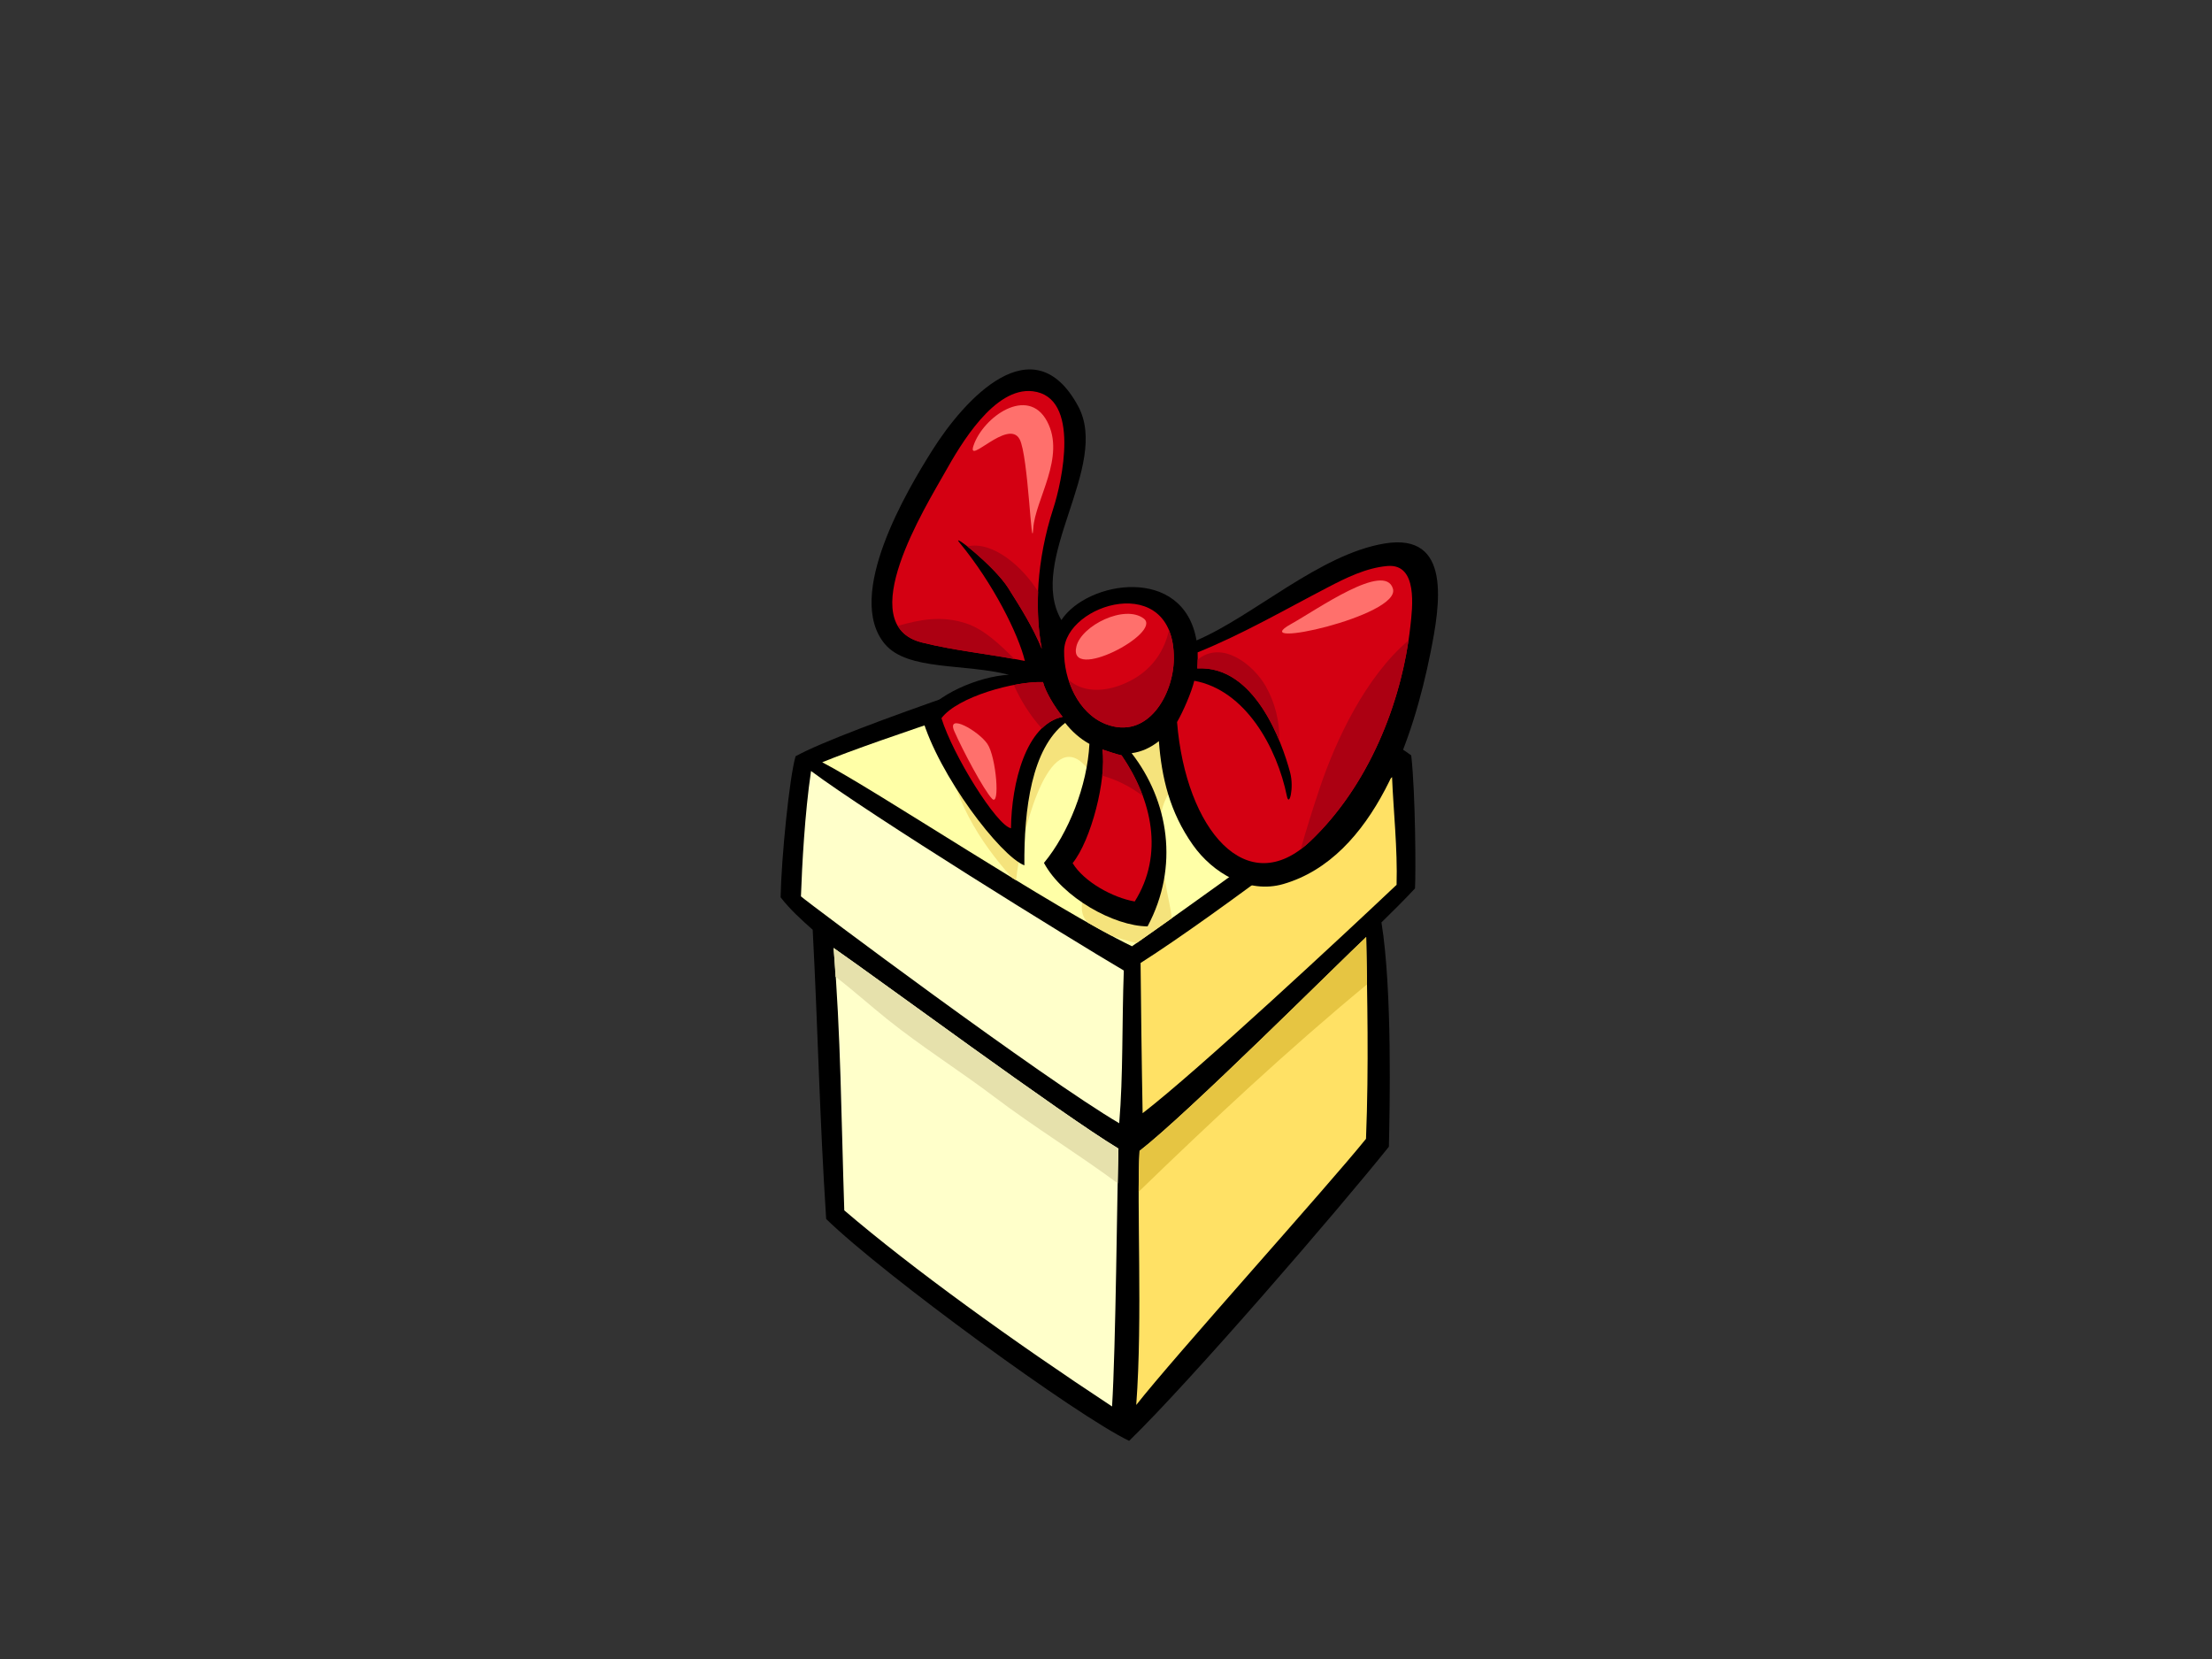 <?xml version="1.0" encoding="utf-8"?>
<!-- Generator: Adobe Illustrator 17.0.0, SVG Export Plug-In . SVG Version: 6.00 Build 0)  -->
<!DOCTYPE svg PUBLIC "-//W3C//DTD SVG 1.1//EN" "http://www.w3.org/Graphics/SVG/1.1/DTD/svg11.dtd">
<svg version="1.1" id="Layer_1" xmlns="http://www.w3.org/2000/svg" xmlns:xlink="http://www.w3.org/1999/xlink" x="0px" y="0px"
	 width="800px" height="600px" viewBox="0 0 800 600" enable-background="new 0 0 800 600" xml:space="preserve">
<rect x="0" y="0" width="800" height="600" fill="#333333" stroke="none"/>
<g>
	<g>
		<path d="M511.755,321.304c0.312-5.174,0.192-34.375-1.365-48.11c-19.823-14.961-87.362-37.763-109.174-40.239
			c-13.228,3.302-95.879,30.704-113.489,40.566c-2.225,7.562-5.139,36.755-5.414,51.005c3.467,4.451,7.44,8.034,11.608,11.74
			c1.938,36.96,2.467,67.664,4.873,104.591c20.832,20.299,90.798,71.284,109.576,80.245c22.271-21.63,75.152-82.945,93.939-106.376
			c0.31-13.49,1.275-56.718-2.686-81.132C502.137,331.145,508.427,324.945,511.755,321.304z"/>
		<path fill="#FFFFA7" d="M402.399,240.086c30.79,6.87,76.324,22.924,96.645,35.166c-12.058,12.216-74.762,56.599-89.641,66.977
			c-28.514-13.762-92.493-56.385-112.032-66.541C319.029,266.853,371.294,250.117,402.399,240.086z"/>
		<path fill="#F5E37C" d="M402.399,240.086c-16.478,5.312-38.867,12.502-59.516,19.405c0.133,2.713,0.275,5.421,0.291,8.142
			c0.008,0.062,0.01,0.122,0.024,0.182c-0.006,0.002-0.014,0.002-0.017,0.002c0.002,0.185,0.024,0.366,0.017,0.556
			c0,0.739-0.356,1.207-0.844,1.473c1.875,18.151,11.539,34.183,23.701,47.639c0.472,0.287,0.941,0.57,1.414,0.861
			c1.72-15.921,10.956-53.539,23.689-42.67c6.303,5.381,7.122,15.545,6.249,23.343c-0.803,7.196-1.721,14.896-4.36,21.692
			c-2.387,6.135-2.567,10.006,0.497,13.053c2.865,1.623,5.603,3.132,8.169,4.506c2.957,1.099,6.124,2.111,9.361,2.79
			c3.098-2.166,7.524-5.289,12.753-8.995c-0.438-3.541-1.317-7.109-1.628-8.905c-1.844-10.614-6.265-28.544,1.804-37.948
			c10.261-11.947,24.229,6.499,31.434,16.041c0.958-0.013,1.977,0.481,2.287,1.641c0.343,1.26,0.925,2.44,1.572,3.59
			c17.595-12.926,34.144-25.554,39.747-31.23C478.722,263.009,433.188,246.956,402.399,240.086z"/>
		<path fill="#FFFFCA" d="M289.673,324.18c0.388-10.984,1.367-29.941,3.65-45.336c21.373,15.944,93.659,60.723,113.117,72.154
			c-0.699,19.118-0.204,37.979-1.66,55.238C377.293,390.102,292.688,326.851,289.673,324.18z"/>
		<path fill="#FFFFCA" d="M402.194,508.67c-35.796-23.551-72.616-50.16-96.847-70.925c-1.093-33.031-1.275-64.02-3.863-94.9
			c16.225,11.254,82.69,60.311,103.015,72.558C403.995,431.667,403.542,486.987,402.194,508.67z"/>
		<path fill="#E6E1AC" d="M320.887,368.62c12.459,9.99,26.101,18.54,38.849,28.183c14.378,10.883,29.955,20.39,44.489,31.14
			c0.092-5.197,0.187-9.543,0.275-12.54c-20.325-12.247-86.79-61.304-103.015-72.558c0.29,3.46,0.459,6.94,0.691,10.405
			C308.553,358.134,314.535,363.525,320.887,368.62z"/>
		<path fill="#FFE165" d="M494.033,411.87c-13.897,17.27-69.4,78.788-83.094,96.254c2.356-31.667,0.09-72.325,1.202-91.882
			c17.584-13.642,72.426-68.45,81.958-77.35C494.458,360.033,495.096,385.486,494.033,411.87z"/>
		<path fill="#E6C542" d="M494.396,356.012c-0.097-5.95-0.203-11.686-0.296-17.119c-9.532,8.9-64.375,63.708-81.958,77.35
			c-0.236,4.084-0.315,9.119-0.325,14.764C438.544,405.131,465.73,379.698,494.396,356.012z"/>
		<path fill="#FFE165" d="M505.094,320.003c-18.765,17.758-71.97,67.301-91.849,82.601c-0.331-17.126-0.614-41.017-0.74-54.33
			c28.541-18.138,85.474-61.92,90.949-67.227C503.926,292.936,505.477,307.004,505.094,320.003z"/>
	</g>
	<g>
		<path d="M500.759,196.563c-23.514,3.885-47.428,26.267-68.027,35.055c-4.683-27.326-39.434-21.674-48.867-7.372
			c-12.736-21.78,17.87-55.647,6.016-77.434c-16.187-29.762-41.057-2.49-52.776,16.155c-8.746,13.912-31.909,52.431-17.026,70.019
			c8.202,9.67,28.84,6.911,44.807,11.056c-10.935,0.551-26.78,7.309-31.419,15.443c5.975,20.874,28.319,50.087,37.012,53.482
			c-0.149-20.429,2.657-42.234,14.766-51.52c2.391,3.076,5.31,5.67,8.758,7.595c-0.755,15.061-7.556,32.337-16.44,43.038
			c6.729,12.552,25.41,22.895,37.471,22.957c11.572-21.649,7.59-45.448-5.765-62.641c3.619-0.462,6.924-2.035,9.857-4.347
			c0.982,13.072,3.866,25.599,12.3,37.541c7.176,10.169,20.056,17.781,32.674,14.145c33.227-9.597,47.228-53.606,53.21-83.442
			C520.837,218.777,525.22,192.525,500.759,196.563z"/>
		<path fill="#D40012" d="M365.638,299.557c-5.196-1.028-20.969-26.321-25.15-39.807c5.834-7.803,26.679-13.456,36.729-13.062
			c0.969,3.65,4.095,8.81,7.098,12.567C371.104,261.942,365.813,283.225,365.638,299.557z"/>
		<path fill="#D40012" d="M376.776,234.646c-3.142-7.721-7.684-14.944-12.156-22.012c-5.036-7.969-20.885-20.361-17.677-16.475
			c12.263,14.83,21.4,33.24,23.722,42.895c-12.299-2.529-24.761-3.574-37.286-6.705c-25.337-6.333,1.468-49.2,8.43-61.611
			c5.575-9.923,17.802-30.883,31.704-29.236c17.478,2.079,10.498,32.981,7.432,42.371
			C374.852,202.606,374.127,220.858,376.776,234.646z"/>
		<path fill="#D40012" d="M410.391,326.032c-7.888-1.365-18.318-7.052-22.464-13.871c6.738-8.311,12.289-30.299,10.777-41.095
			c1.345,0.439,5.43,1.854,6.921,2.106C416.648,289.211,421.067,309.012,410.391,326.032z"/>
		<path fill="#D40012" d="M399.879,261.86c-9.922-3.888-15.187-15.987-15.029-26.463c0.263-17.074,39.972-29.2,39.686,2.889
			C424.426,251.127,415.109,267.816,399.879,261.86z"/>
		<path fill="#D40012" d="M510.062,226.642c-3.123,27.917-15.355,57.747-36.092,77.508c-23.055,21.969-45.12-4.165-48.275-43.002
			c2.185-3.798,5.217-10.696,6.227-14.937c18.548,3.387,29.928,24.183,33.498,41.707c0.849,4.162,2.635-3.004,1.18-8.498
			c-3.009-11.317-12.893-38.816-33.566-37.677c0.047-0.896,0.192-2.993,0.108-5.802c16.35-6.645,31.121-15.216,46.997-23.478
			c6.694-3.495,13.978-7.096,21.625-7.758C512.911,203.752,510.825,219.859,510.062,226.642z"/>
		<path fill="#AC0012" d="M376.802,263.45c2.152-2.101,4.64-3.611,7.513-4.195c-3.003-3.756-6.129-8.916-7.098-12.567
			c-2.849-0.112-6.572,0.276-10.566,1.049C369.213,253.438,372.588,258.844,376.802,263.45z"/>
		<path fill="#AC0012" d="M349.411,225.459c-8.698-2.88-16.577-1.459-24.704,0.904c1.656,2.81,4.418,4.924,8.672,5.986
			c11.266,2.814,22.477,3.997,33.571,6.037C361.742,233.257,356.113,227.682,349.411,225.459z"/>
		<path fill="#AC0012" d="M349.849,197.607c4.308,3.397,11.627,10.071,14.771,15.027c4.472,7.068,9.014,14.291,12.156,22.012
			c-1.171-6.104-1.634-13.119-1.311-20.636C369.83,204.907,359.041,195.548,349.849,197.607z"/>
		<path fill="#AC0012" d="M413.313,287.895c-1.878-5.113-4.496-10.083-7.689-14.723c-1.49-0.252-5.576-1.668-6.921-2.106
			c0.366,2.608,0.31,5.885-0.068,9.453C404.049,282.05,408.963,284.563,413.313,287.895z"/>
		<path fill="#AC0012" d="M404.934,247.915c-6.461,2.345-13.52,2.356-18.451-2.032c2.228,7.038,6.74,13.368,13.396,15.976
			c15.23,5.956,24.547-10.733,24.656-23.575c0.041-4.182-0.618-7.603-1.764-10.371C420.876,236.608,415.236,244.173,404.934,247.915
			z"/>
		<path fill="#AC0012" d="M433.159,238.575c-0.027,1.457-0.092,2.583-0.125,3.169c15.178-0.839,24.517,13.748,29.618,26.053
			c0.238-6.765-1.541-13.691-4.835-19.541C453.385,240.417,441.944,231.295,433.159,238.575z"/>
		<path fill="#AC0012" d="M477.287,285.045c-2.406,7.16-4.735,14.562-6.857,22.084c1.178-0.881,2.36-1.851,3.539-2.979
			c19.511-18.594,31.488-46.097,35.435-72.543C493.9,244.807,483.18,267.509,477.287,285.045z"/>
	</g>
	<path fill="#FF706C" d="M389.307,233.734c1.875-7.53,17.461-15.248,24.351-10.023C420.557,228.944,385.985,247.059,389.307,233.734
		z"/>
	<path fill="#FF706C" d="M466.933,225.684c9.396-5.218,33.943-22.661,36.841-12.766
		C506.671,222.814,449.716,235.241,466.933,225.684z"/>
	<path fill="#FF706C" d="M352.093,161.131c3.549-10.441,19.663-21.726,26.58-8.781c6.916,12.942-4.345,28.381-4.981,38.761
		c-0.633,10.378-1.772-26.408-4.932-32.259C364.623,151.186,349.526,168.686,352.093,161.131z"/>
	<path fill="#FF706C" d="M345.146,264.484c3.053,6.94,10.619,21.188,13.626,24.376c3.01,3.188,1.53-15.134-1.68-19.835
		C353.869,264.317,342.16,257.687,345.146,264.484z"/>
</g>
</svg>
